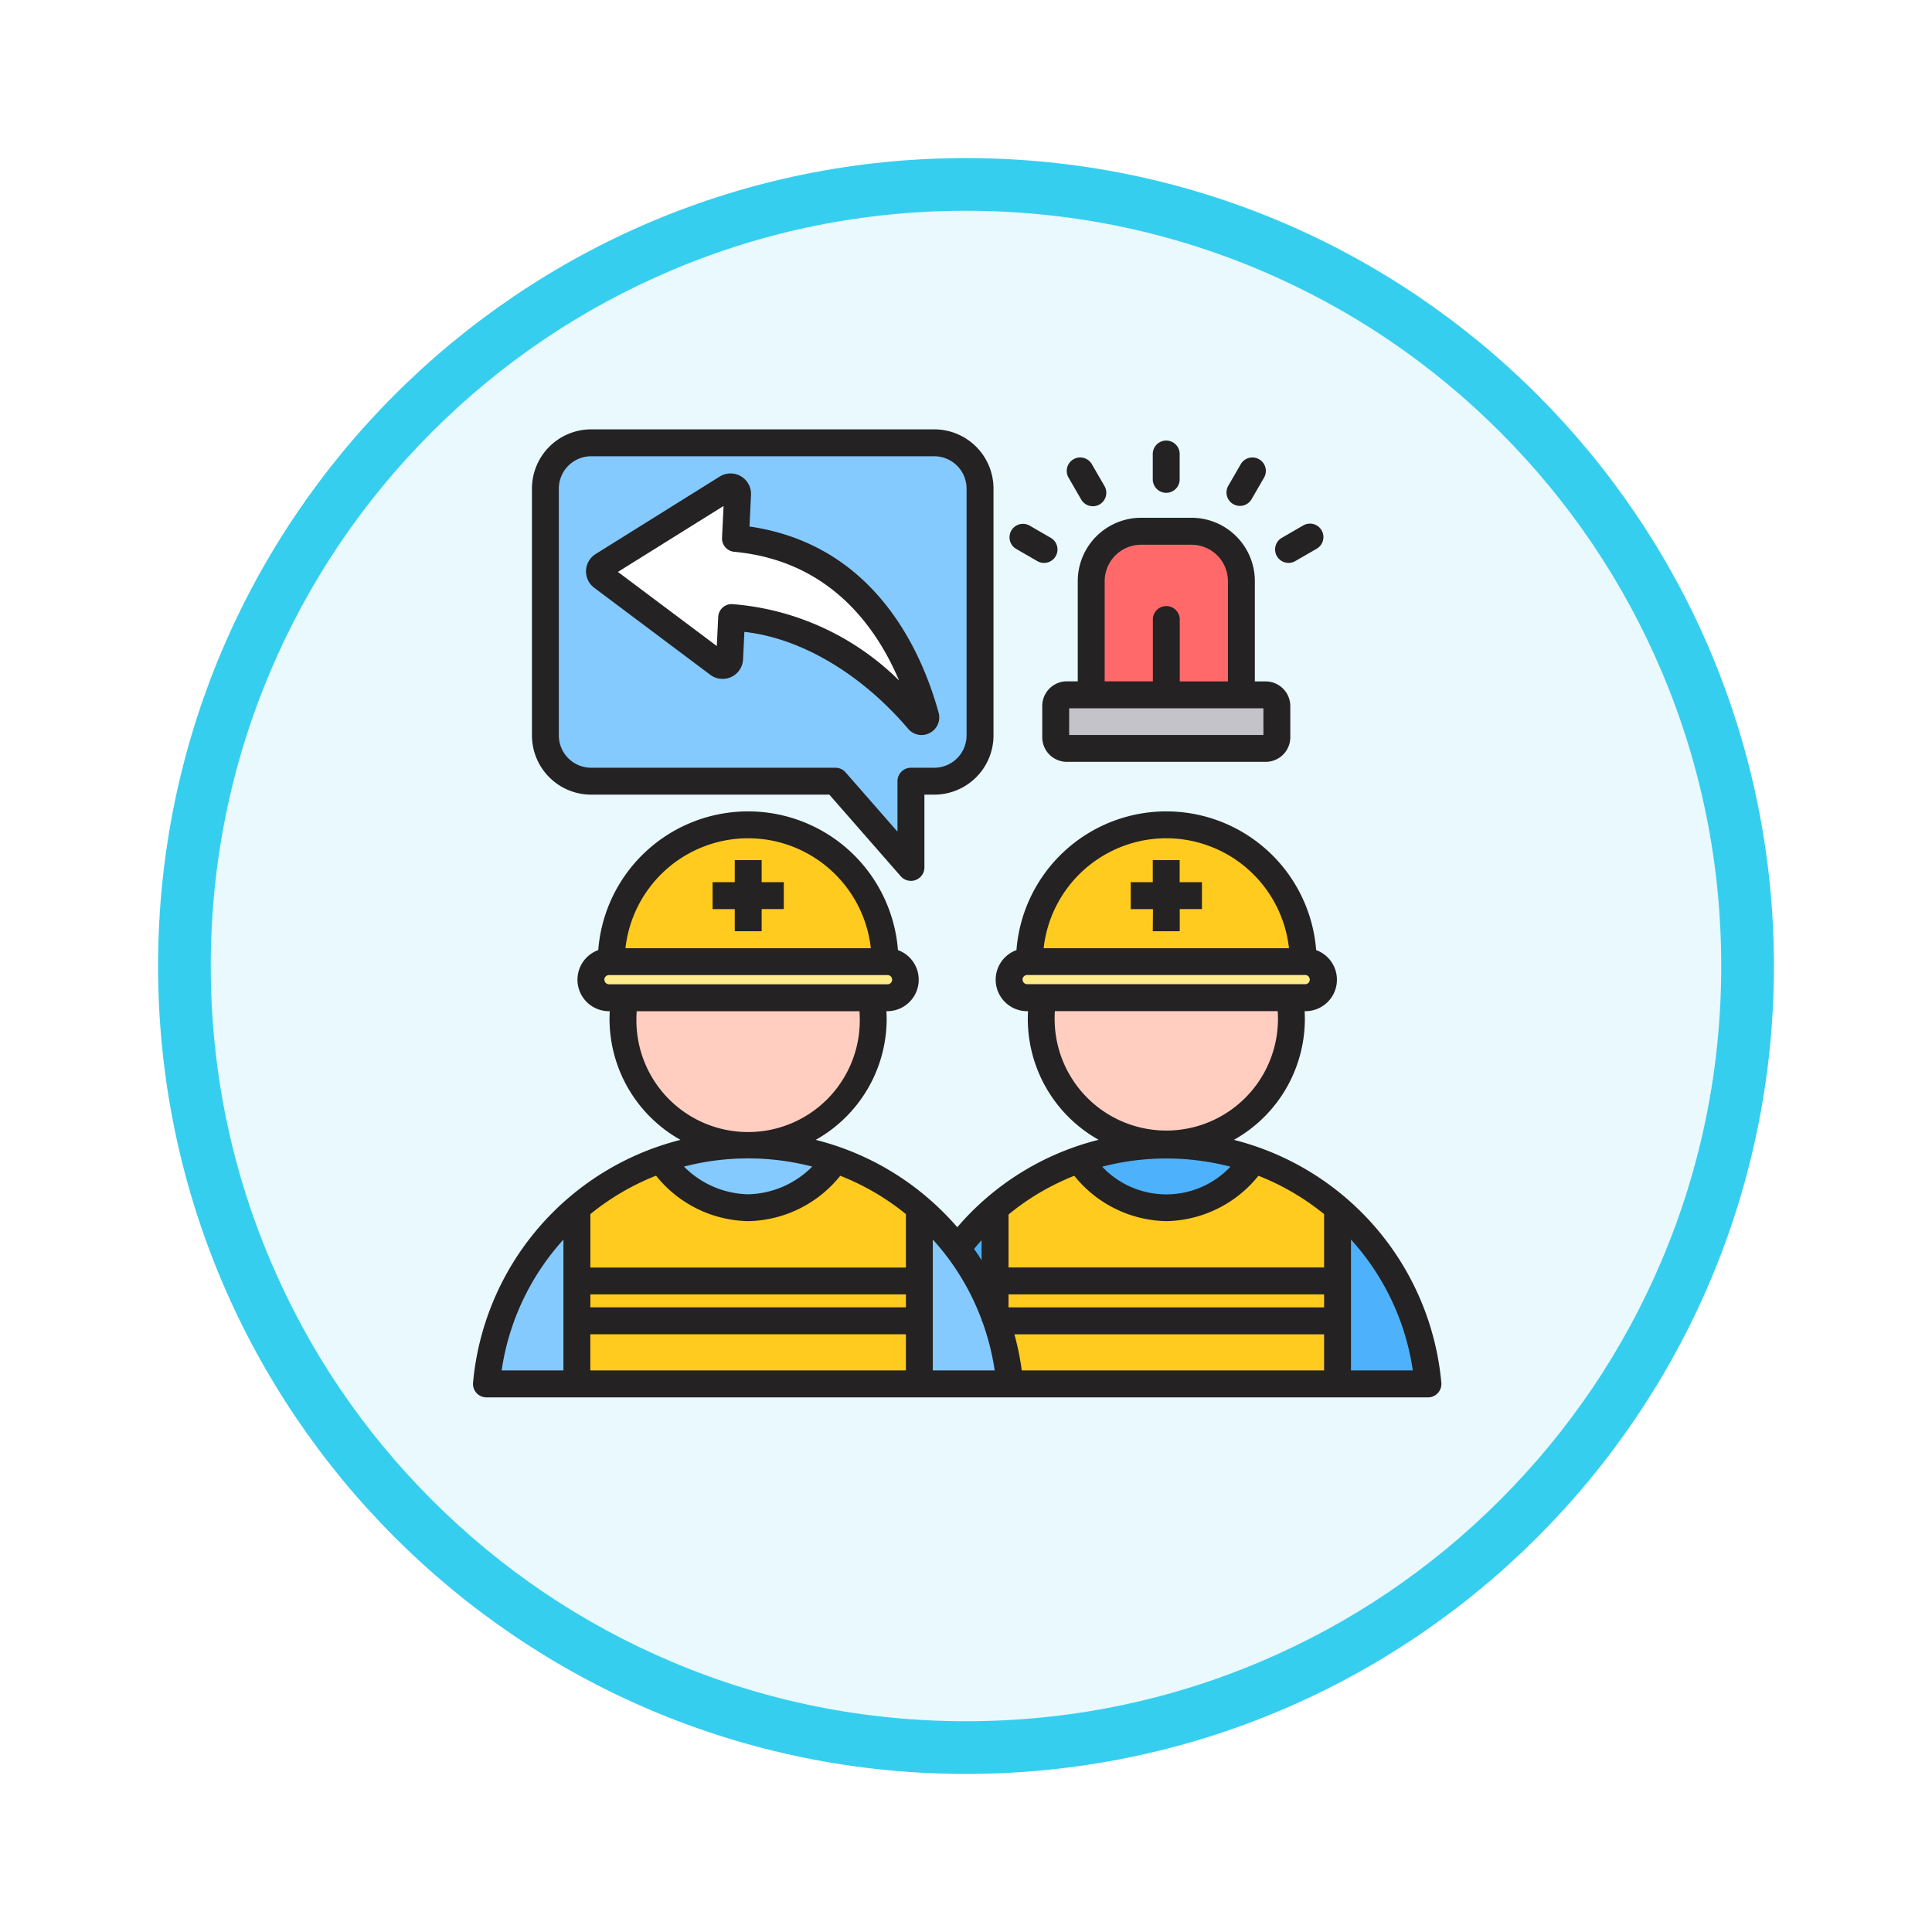 <svg xmlns="http://www.w3.org/2000/svg" xmlns:xlink="http://www.w3.org/1999/xlink" width="110" height="110" viewBox="0 0 110 110">
  <defs>
    <filter id="Trazado_982547" x="0" y="0" width="110" height="110" filterUnits="userSpaceOnUse">
      <feOffset dy="3" input="SourceAlpha"/>
      <feGaussianBlur stdDeviation="3" result="blur"/>
      <feFlood flood-opacity="0.161"/>
      <feComposite operator="in" in2="blur"/>
      <feComposite in="SourceGraphic"/>
    </filter>
  </defs>
  <g id="Grupo_1173983" data-name="Grupo 1173983" transform="translate(740 -7515.89)">
    <g id="Grupo_1173217" data-name="Grupo 1173217" transform="translate(-731 7521.89)">
      <g id="Grupo_1171898" data-name="Grupo 1171898" transform="translate(0 0)">
        <g id="Grupo_1164700" data-name="Grupo 1164700" transform="translate(0 0)">
          <g id="Grupo_1160931" data-name="Grupo 1160931" transform="translate(0 0)">
            <g id="Grupo_1160749" data-name="Grupo 1160749" transform="translate(0 0)">
              <g id="Grupo_1158891" data-name="Grupo 1158891" transform="translate(0 0)">
                <g id="Grupo_1157406" data-name="Grupo 1157406" transform="translate(0 0)">
                  <g id="Grupo_1155793" data-name="Grupo 1155793">
                    <g id="Grupo_1154704" data-name="Grupo 1154704">
                      <g id="Grupo_1150790" data-name="Grupo 1150790">
                        <g id="Grupo_1154214" data-name="Grupo 1154214">
                          <g id="Grupo_1152583" data-name="Grupo 1152583">
                            <g id="Grupo_1146973" data-name="Grupo 1146973">
                              <g id="Grupo_1146954" data-name="Grupo 1146954">
                                <g transform="matrix(1, 0, 0, 1, -9, -6)" filter="url(#Trazado_982547)">
                                  <g id="Trazado_982547-2" data-name="Trazado 982547" transform="translate(9 6)" fill="#e9f9fd">
                                    <path d="M 46 90.5 C 39.992 90.5 34.164 89.324 28.679 87.003 C 23.38 84.762 18.621 81.553 14.534 77.466 C 10.446 73.379 7.238 68.62 4.996 63.321 C 2.676 57.836 1.5 52.008 1.5 46 C 1.5 39.992 2.676 34.164 4.996 28.679 C 7.238 23.38 10.446 18.621 14.534 14.534 C 18.621 10.446 23.38 7.238 28.679 4.996 C 34.164 2.676 39.992 1.5 46 1.5 C 52.008 1.5 57.836 2.676 63.321 4.996 C 68.62 7.238 73.379 10.446 77.466 14.534 C 81.554 18.621 84.762 23.38 87.004 28.679 C 89.324 34.164 90.5 39.992 90.5 46 C 90.5 52.008 89.324 57.836 87.004 63.321 C 84.762 68.62 81.554 73.379 77.466 77.466 C 73.379 81.553 68.62 84.762 63.321 87.003 C 57.836 89.324 52.008 90.5 46 90.5 Z" stroke="none"/>
                                    <path d="M 46 3 C 40.194 3 34.563 4.136 29.263 6.378 C 24.143 8.544 19.544 11.644 15.594 15.594 C 11.644 19.544 8.544 24.143 6.378 29.263 C 4.137 34.563 3 40.194 3 46 C 3 51.806 4.137 57.437 6.378 62.737 C 8.544 67.857 11.644 72.455 15.594 76.405 C 19.544 80.355 24.143 83.456 29.263 85.622 C 34.563 87.863 40.194 89 46 89 C 51.806 89 57.437 87.863 62.737 85.622 C 67.857 83.456 72.456 80.355 76.406 76.405 C 80.356 72.455 83.456 67.857 85.622 62.737 C 87.864 57.437 89 51.806 89 46 C 89 40.194 87.864 34.563 85.622 29.263 C 83.456 24.143 80.356 19.544 76.406 15.594 C 72.456 11.644 67.857 8.544 62.737 6.378 C 57.437 4.136 51.806 3 46 3 M 46 -7.62939453125e-06 C 71.405 -7.62939453125e-06 92 20.595 92 46 C 92 71.405 71.405 92 46 92 C 20.595 92 7.62939453125e-06 71.405 7.62939453125e-06 46 C 7.62939453125e-06 20.595 20.595 -7.62939453125e-06 46 -7.62939453125e-06 Z" stroke="none" fill="#36ceef"/>
                                  </g>
                                </g>
                              </g>
                            </g>
                          </g>
                        </g>
                      </g>
                    </g>
                  </g>
                </g>
              </g>
            </g>
          </g>
        </g>
      </g>
    </g>
    <g id="response_18325261_1_" data-name="response_18325261 (1)" transform="translate(-717.066 7536.217)">
      <path id="Trazado_1031223" data-name="Trazado 1031223" d="M311.082,139.316h10.837a.611.611,0,0,1,.611.611v1.7a.611.611,0,0,1-.611.611H311.082a.611.611,0,0,1-.611-.611v-1.7a.611.611,0,0,1,.611-.611Z" transform="translate(-272.947 -120.408)" fill="#c3c3c9"/>
      <path id="Trazado_1031224" data-name="Trazado 1031224" d="M328.167,66.723h8.187v-6.2a2.727,2.727,0,0,0-2.719-2.719h-2.749a2.727,2.727,0,0,0-2.719,2.719v6.2Z" transform="translate(-288.707 -47.815)" fill="#ff6969" fill-rule="evenodd"/>
      <path id="Trazado_1031225" data-name="Trazado 1031225" d="M246.48,372.4a14.961,14.961,0,0,0-14.9,13.6h29.8A14.961,14.961,0,0,0,246.48,372.4Z" transform="translate(-202.687 -327.997)" fill="#4eb1fc" fill-rule="evenodd"/>
      <path id="Trazado_1031226" data-name="Trazado 1031226" d="M303.083,284.215a7.125,7.125,0,1,0,13.366,0Z" transform="translate(-265.973 -249.456)" fill="#ffcec0" fill-rule="evenodd"/>
      <path id="Trazado_1031227" data-name="Trazado 1031227" d="M296.522,214.32v-.791a7.794,7.794,0,1,1,15.588,0v.791H296.522Z" transform="translate(-260.524 -179.561)" fill="#ffcb1f" fill-rule="evenodd"/>
      <path id="Trazado_1031228" data-name="Trazado 1031228" d="M293.362,380.132a5.884,5.884,0,0,1-9.935,0,14.944,14.944,0,0,0-4.782,2.77v9.986h19.5V382.9A14.943,14.943,0,0,0,293.362,380.132Z" transform="translate(-244.601 -334.88)" fill="#ffcb1f" fill-rule="evenodd"/>
      <rect id="Rectángulo_415063" data-name="Rectángulo 415063" width="17.9" height="2.057" rx="1.029" transform="translate(34.843 33.968)" fill="#ffeb87"/>
      <g id="Grupo_1173982" data-name="Grupo 1173982" transform="translate(5.089 4.432)">
        <path id="Trazado_1031229" data-name="Trazado 1031229" d="M66.756,6.981H47.219a2.613,2.613,0,0,0-2.6,2.6V23.642a2.613,2.613,0,0,0,2.6,2.6H61.128l4.3,4.91v-4.91h1.33a2.613,2.613,0,0,0,2.6-2.6V9.586a2.613,2.613,0,0,0-2.6-2.6Z" transform="translate(-41.261 -6.981)" fill="#85caff" fill-rule="evenodd"/>
        <path id="Trazado_1031230" data-name="Trazado 1031230" d="M80.554,32.887c7.556.7,10.037,7.252,10.829,10.128a.238.238,0,0,1-.411.217C87.967,39.706,84,37.494,80.337,37.393l-.113,2.348a.4.4,0,0,1-.639.3l-6.608-4.954A.4.4,0,0,1,73,34.428l7.06-4.407a.4.4,0,0,1,.611.358l-.121,2.508Z" transform="translate(-66.378 -27.445)" fill="#fff" fill-rule="evenodd"/>
        <path id="Trazado_1031231" data-name="Trazado 1031231" d="M28.861,372.4a14.961,14.961,0,0,0-14.9,13.6h29.8a14.961,14.961,0,0,0-14.9-13.6Z" transform="translate(-13.963 -332.429)" fill="#85caff" fill-rule="evenodd"/>
        <path id="Trazado_1031232" data-name="Trazado 1031232" d="M85.464,284.215a7.125,7.125,0,1,0,13.366,0H85.464Z" transform="translate(-77.249 -253.888)" fill="#ffcec0" fill-rule="evenodd"/>
        <path id="Trazado_1031233" data-name="Trazado 1031233" d="M78.9,214.32v-.791a7.794,7.794,0,1,1,15.588,0v.791Z" transform="translate(-71.799 -183.993)" fill="#ffcb1f" fill-rule="evenodd"/>
        <path id="Trazado_1031234" data-name="Trazado 1031234" d="M75.741,380.132a5.884,5.884,0,0,1-9.936,0,14.943,14.943,0,0,0-4.782,2.77v9.986h19.5V382.9a14.943,14.943,0,0,0-4.782-2.77Z" transform="translate(-55.875 -339.312)" fill="#ffcb1f" fill-rule="evenodd"/>
      </g>
      <rect id="Rectángulo_415064" data-name="Rectángulo 415064" width="17.9" height="2.057" rx="1.029" transform="translate(11.037 33.968)" fill="#ffeb87"/>
      <path id="Trazado_1031235" data-name="Trazado 1031235" d="M34.646,9.881a.766.766,0,0,1,1.046-.28l1.2.694a.765.765,0,1,1-.765,1.326l-1.2-.693a.765.765,0,0,1-.28-1.046ZM42.7,6.938V5.551a.766.766,0,1,1,1.531,0V6.938a.766.766,0,1,1-1.531,0ZM37.92,6.893a.766.766,0,1,1,1.326-.765l.694,1.2a.766.766,0,1,1-1.326.766ZM49.768,11.34a.764.764,0,0,1,.28-1.046l1.2-.694a.766.766,0,1,1,.766,1.326l-1.2.693a.765.765,0,0,1-1.046-.28ZM47,7.329l.694-1.2a.766.766,0,1,1,1.326.765l-.694,1.2A.765.765,0,1,1,47,7.329ZM37.939,20H49v1.521H37.939Zm2.022-7.238a2.076,2.076,0,0,1,2.074-2.074h2.871a2.076,2.076,0,0,1,2.074,2.074v5.707H44.236V14.975a.766.766,0,1,0-1.531,0v3.491H39.961V12.759Zm-3.553,7.11v1.777a1.4,1.4,0,0,0,1.4,1.4H49.13a1.4,1.4,0,0,0,1.4-1.4V19.87a1.406,1.406,0,0,0-1.4-1.4h-.618V12.759a3.61,3.61,0,0,0-3.606-3.606H42.035a3.61,3.61,0,0,0-3.606,3.606v5.707h-.618A1.4,1.4,0,0,0,36.408,19.87ZM18.263,8.481l-.088,1.809a.767.767,0,0,0,.695.8c5.357.5,8.051,4.18,9.386,7.328a15.153,15.153,0,0,0-9.512-4.35h-.021a.766.766,0,0,0-.765.728l-.08,1.66-5.63-4.22,6.014-3.754ZM10.9,13.14l6.608,4.954a1.166,1.166,0,0,0,1.864-.876l.076-1.568c3.208.351,6.642,2.371,9.326,5.519a.994.994,0,0,0,.76.353,1.008,1.008,0,0,0,.473-.118,1,1,0,0,0,.5-1.153c-.982-3.567-3.677-9.573-10.768-10.6l.086-1.8a1.165,1.165,0,0,0-1.781-1.045l-7.06,4.408A1.165,1.165,0,0,0,10.9,13.14ZM8.884,7.491V21.545a1.842,1.842,0,0,0,1.839,1.84H24.632a.765.765,0,0,1,.576.261l2.956,3.377V24.151a.766.766,0,0,1,.766-.766h1.33a1.842,1.842,0,0,0,1.839-1.84V7.491a1.842,1.842,0,0,0-1.839-1.84H10.723a1.841,1.841,0,0,0-1.839,1.84Zm1.839,17.426H24.285l4.068,4.648a.766.766,0,0,0,.576.261.739.739,0,0,0,.269-.049.765.765,0,0,0,.5-.717V24.917h.564a3.375,3.375,0,0,0,3.37-3.372V7.491a3.374,3.374,0,0,0-3.37-3.372H10.723a3.375,3.375,0,0,0-3.37,3.372V21.545a3.375,3.375,0,0,0,3.37,3.372ZM18.9,31.435H17.637V29.9H18.9V28.644h1.532V29.9h1.26v1.532h-1.26v1.26H18.9Zm23.81,0H41.446V29.9H42.7V28.644h1.531V29.9H45.5v1.532H44.236v1.26H42.7ZM53.985,57.7V50.247A14.113,14.113,0,0,1,57.506,57.7Zm-23.809,0V50.247a14.053,14.053,0,0,1,2.78,4.565v.061h.023A14.311,14.311,0,0,1,33.7,57.7Zm-19.5,0V55.639H28.644V57.7H10.678Zm-1.531-7.45V57.7H5.627a14.118,14.118,0,0,1,3.519-7.45ZM13.3,37.689c0-.147.007-.294.016-.442H26c.011.148.018.3.018.442a6.359,6.359,0,1,1-12.717,0Zm-1.826-2.236a.266.266,0,0,1,.263-.263H27.582a.263.263,0,1,1,0,.525H11.741a.266.266,0,0,1-.263-.263ZM19.662,27.4a7.037,7.037,0,0,1,6.986,6.261H12.677A7.036,7.036,0,0,1,19.662,27.4ZM10.678,53.37H28.645v.737H10.678V53.37Zm5.332-7.276a14.505,14.505,0,0,1,7.3,0,5.3,5.3,0,0,1-3.651,1.577A5.305,5.305,0,0,1,16.01,46.094ZM19.653,49.2a6.879,6.879,0,0,1-5.235-2.589A14.131,14.131,0,0,0,10.678,48.8v3.042H28.645V48.8a14.113,14.113,0,0,0-3.738-2.184A6.88,6.88,0,0,1,19.672,49.2h-.019Zm13.3,1.084c-.145.161-.288.327-.427.5q.221.313.427.639Zm4.157-12.6c0-.147.006-.294.016-.442H49.812c.011.148.016.3.016.442a6.358,6.358,0,1,1-12.716,0Zm-1.826-2.236a.266.266,0,0,1,.263-.263H51.392a.263.263,0,0,1,0,.525H35.55A.266.266,0,0,1,35.287,35.452ZM43.471,27.4a7.036,7.036,0,0,0-6.985,6.261H50.455A7.036,7.036,0,0,0,43.471,27.4Zm8.984,26.71H34.487V53.37H52.454ZM39.821,46.1a14.468,14.468,0,0,1,7.3,0,5.015,5.015,0,0,1-7.3,0ZM43.461,49.2a6.883,6.883,0,0,1-5.231-2.584,14.036,14.036,0,0,0-3.743,2.206v3.014H52.454V48.8a14.14,14.14,0,0,0-3.738-2.184A6.882,6.882,0,0,1,43.481,49.2h-.02ZM35.242,57.7a15.715,15.715,0,0,0-.42-2.057H52.454V57.7Zm23.888.7a.766.766,0,0,1-.762.835H4.765A.767.767,0,0,1,4,58.392a15.732,15.732,0,0,1,11.81-13.82,7.9,7.9,0,0,1-4.04-6.884c0-.147.005-.294.013-.442h-.044a1.793,1.793,0,0,1-.611-3.479,8.557,8.557,0,0,1,17.063,0,1.793,1.793,0,0,1-.611,3.479h-.045c.008.148.014.3.014.442a7.9,7.9,0,0,1-4.041,6.884A15.671,15.671,0,0,1,30.3,48.238a15.926,15.926,0,0,1,1.27,1.308,15.579,15.579,0,0,1,8.048-4.978,7.893,7.893,0,0,1-4.033-6.88c0-.147.005-.294.013-.442H35.55a1.793,1.793,0,0,1-.611-3.479,8.557,8.557,0,0,1,17.063,0,1.793,1.793,0,0,1-.61,3.479h-.046c.008.148.013.3.013.442a7.894,7.894,0,0,1-4.04,6.884,15.731,15.731,0,0,1,11.81,13.82Z" transform="translate(0)" fill="#242222" fill-rule="evenodd"/>
    </g>
  </g>
</svg>
